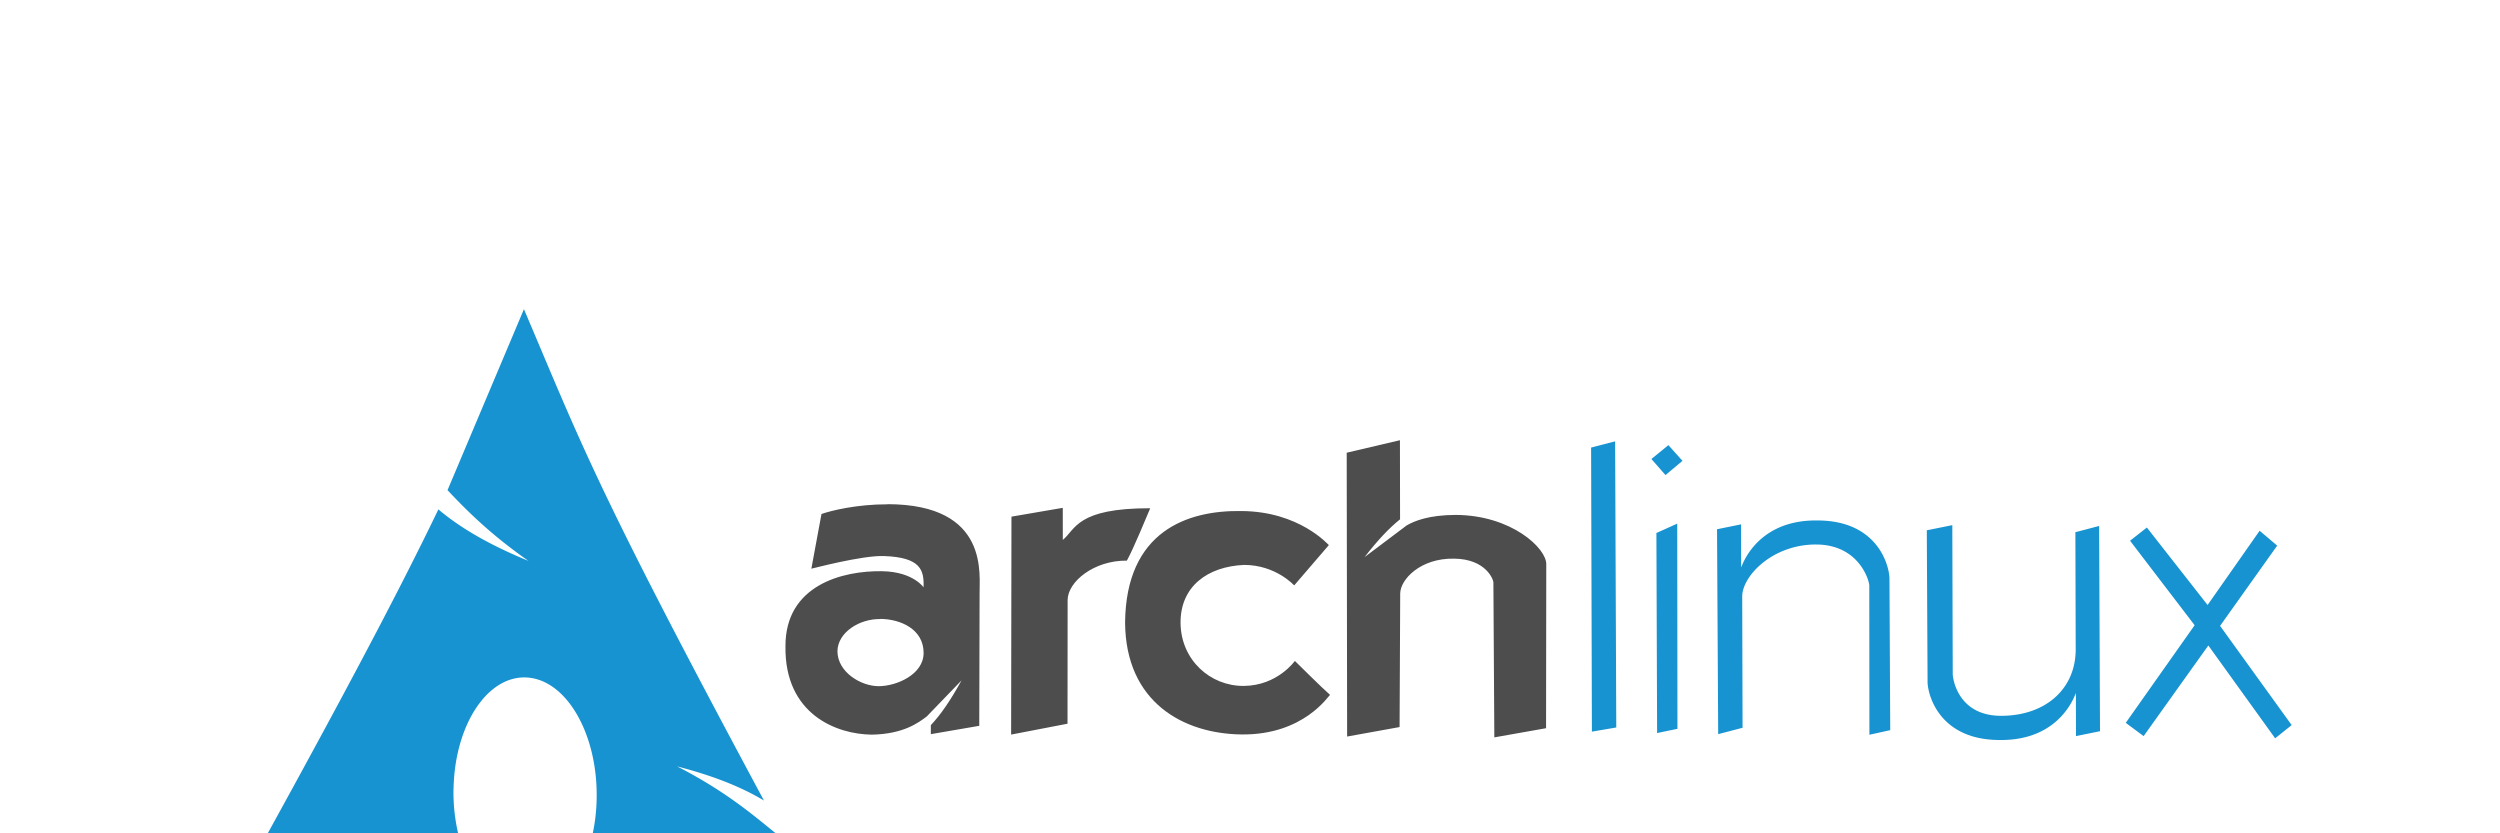 <svg xmlns="http://www.w3.org/2000/svg" width="120" height="40" fill-rule="evenodd"><path d="M42.597 24.207c-1.472-.002-2.694.3-3.166.464l-.486 2.626c-.001.01 2.42-.646 3.487-.607 1.766.063 1.93.675 1.898 1.5.03.048-.456-.746-1.984-.772-1.928-.033-4.648.682-4.644 3.592-.052 3.273 2.445 4.236 4.145 4.253 1.53-.028 2.246-.58 2.638-.874l1.67-1.732c-.533.968-.994 1.637-1.475 2.15v.432l2.324-.4.016-6.316c-.024-.894.513-4.315-4.422-4.323zm-.334 5.5c.963.013 2.068.488 2.07 1.63.005 1.04-1.302 1.598-2.152 1.6s-1.98-.668-1.984-1.682c.016-.906 1.064-1.562 2.066-1.54zM48.55 24.8l-.016 10.46 2.707-.522.005-5.93c.001-.883 1.262-1.915 2.844-1.898.336-.608.967-2.16 1.12-2.514-3.535-.008-3.58 1.016-4.195 1.52l-.002-1.54-2.464.423zm15.235 1.364c-.026-.012-1.412-1.62-4.198-1.634-2.6-.043-5.536.968-5.583 5.344.023 3.847 2.812 5.35 5.598 5.38 2.982.03 4.168-1.864 4.24-1.9-.356-.308-1.688-1.63-1.688-1.63s-.832 1.185-2.447 1.2-3.02-1.248-3.04-3.012 1.3-2.72 3.05-2.796c1.524 0 2.404.984 2.404.984zm3.413-5.034l-2.556.6.02 13.624 2.518-.455.03-6.412c.005-.672.973-1.705 2.588-1.672 1.544.016 1.9 1.03 1.885 1.157l.045 7.422 2.483-.44.01-7.87c.016-.757-1.66-2.357-4.352-2.368-1.28.002-1.988.292-2.35.505l-2.02 1.52c.64-.823 1.178-1.392 1.704-1.815l-.006-3.795z" fill="#4d4d4d"/><path d="M76.373 21.484l1.153-.3.055 13.735-1.17.2zm3.134 4.1l1-.45.01 9.85-.976.202zm-.24-3.552l.815-.665.677.753-.815.683zm3.15 3.372l1.153-.235.005 2.06c0 .088.633-2.3 3.686-2.247 2.964.016 3.45 2.3 3.433 2.826l.037 7.24-1 .22-.006-7.152c.012-.2-.462-1.975-2.556-1.98s-3.545 1.52-3.543 2.497l.017 6.3-1.17.306zm18.383 9.694l-1.153.235-.005-2.06c0-.088-.633 2.3-3.686 2.247-2.964-.016-3.45-2.3-3.433-2.826l-.037-7.24 1.225-.247.02 7.152c.001.195.234 2.003 2.33 2s3.56-1.26 3.572-3.17l-.015-5.643 1.14-.3zm2.25-9.776l-.808.633 3.1 4.056-3.306 4.686.858.636 3.106-4.35 3.207 4.455.793-.633-3.437-4.763 2.742-3.852-.843-.713-2.498 3.564zM25.145 14.85l-3.664 8.678c.92.976 2.05 2.112 3.886 3.396-1.973-.812-3.32-1.627-4.325-2.473-1.922 4-4.932 9.722-11.042 20.7 4.802-2.772 8.525-4.482 11.994-5.134a8.79 8.79 0 0 1-.228-2.057l.006-.154c.076-3.077 1.677-5.442 3.573-5.282s3.37 2.786 3.293 5.863a8.69 8.69 0 0 1-.194 1.652c3.432.67 7.114 2.376 11.85 5.1l-2.564-4.746c-1.254-.972-2.562-2.237-5.23-3.607 1.834.477 3.147 1.026 4.17 1.64-8.095-15.072-8.75-17.074-11.527-23.6z" fill="#1793d1"/></svg>